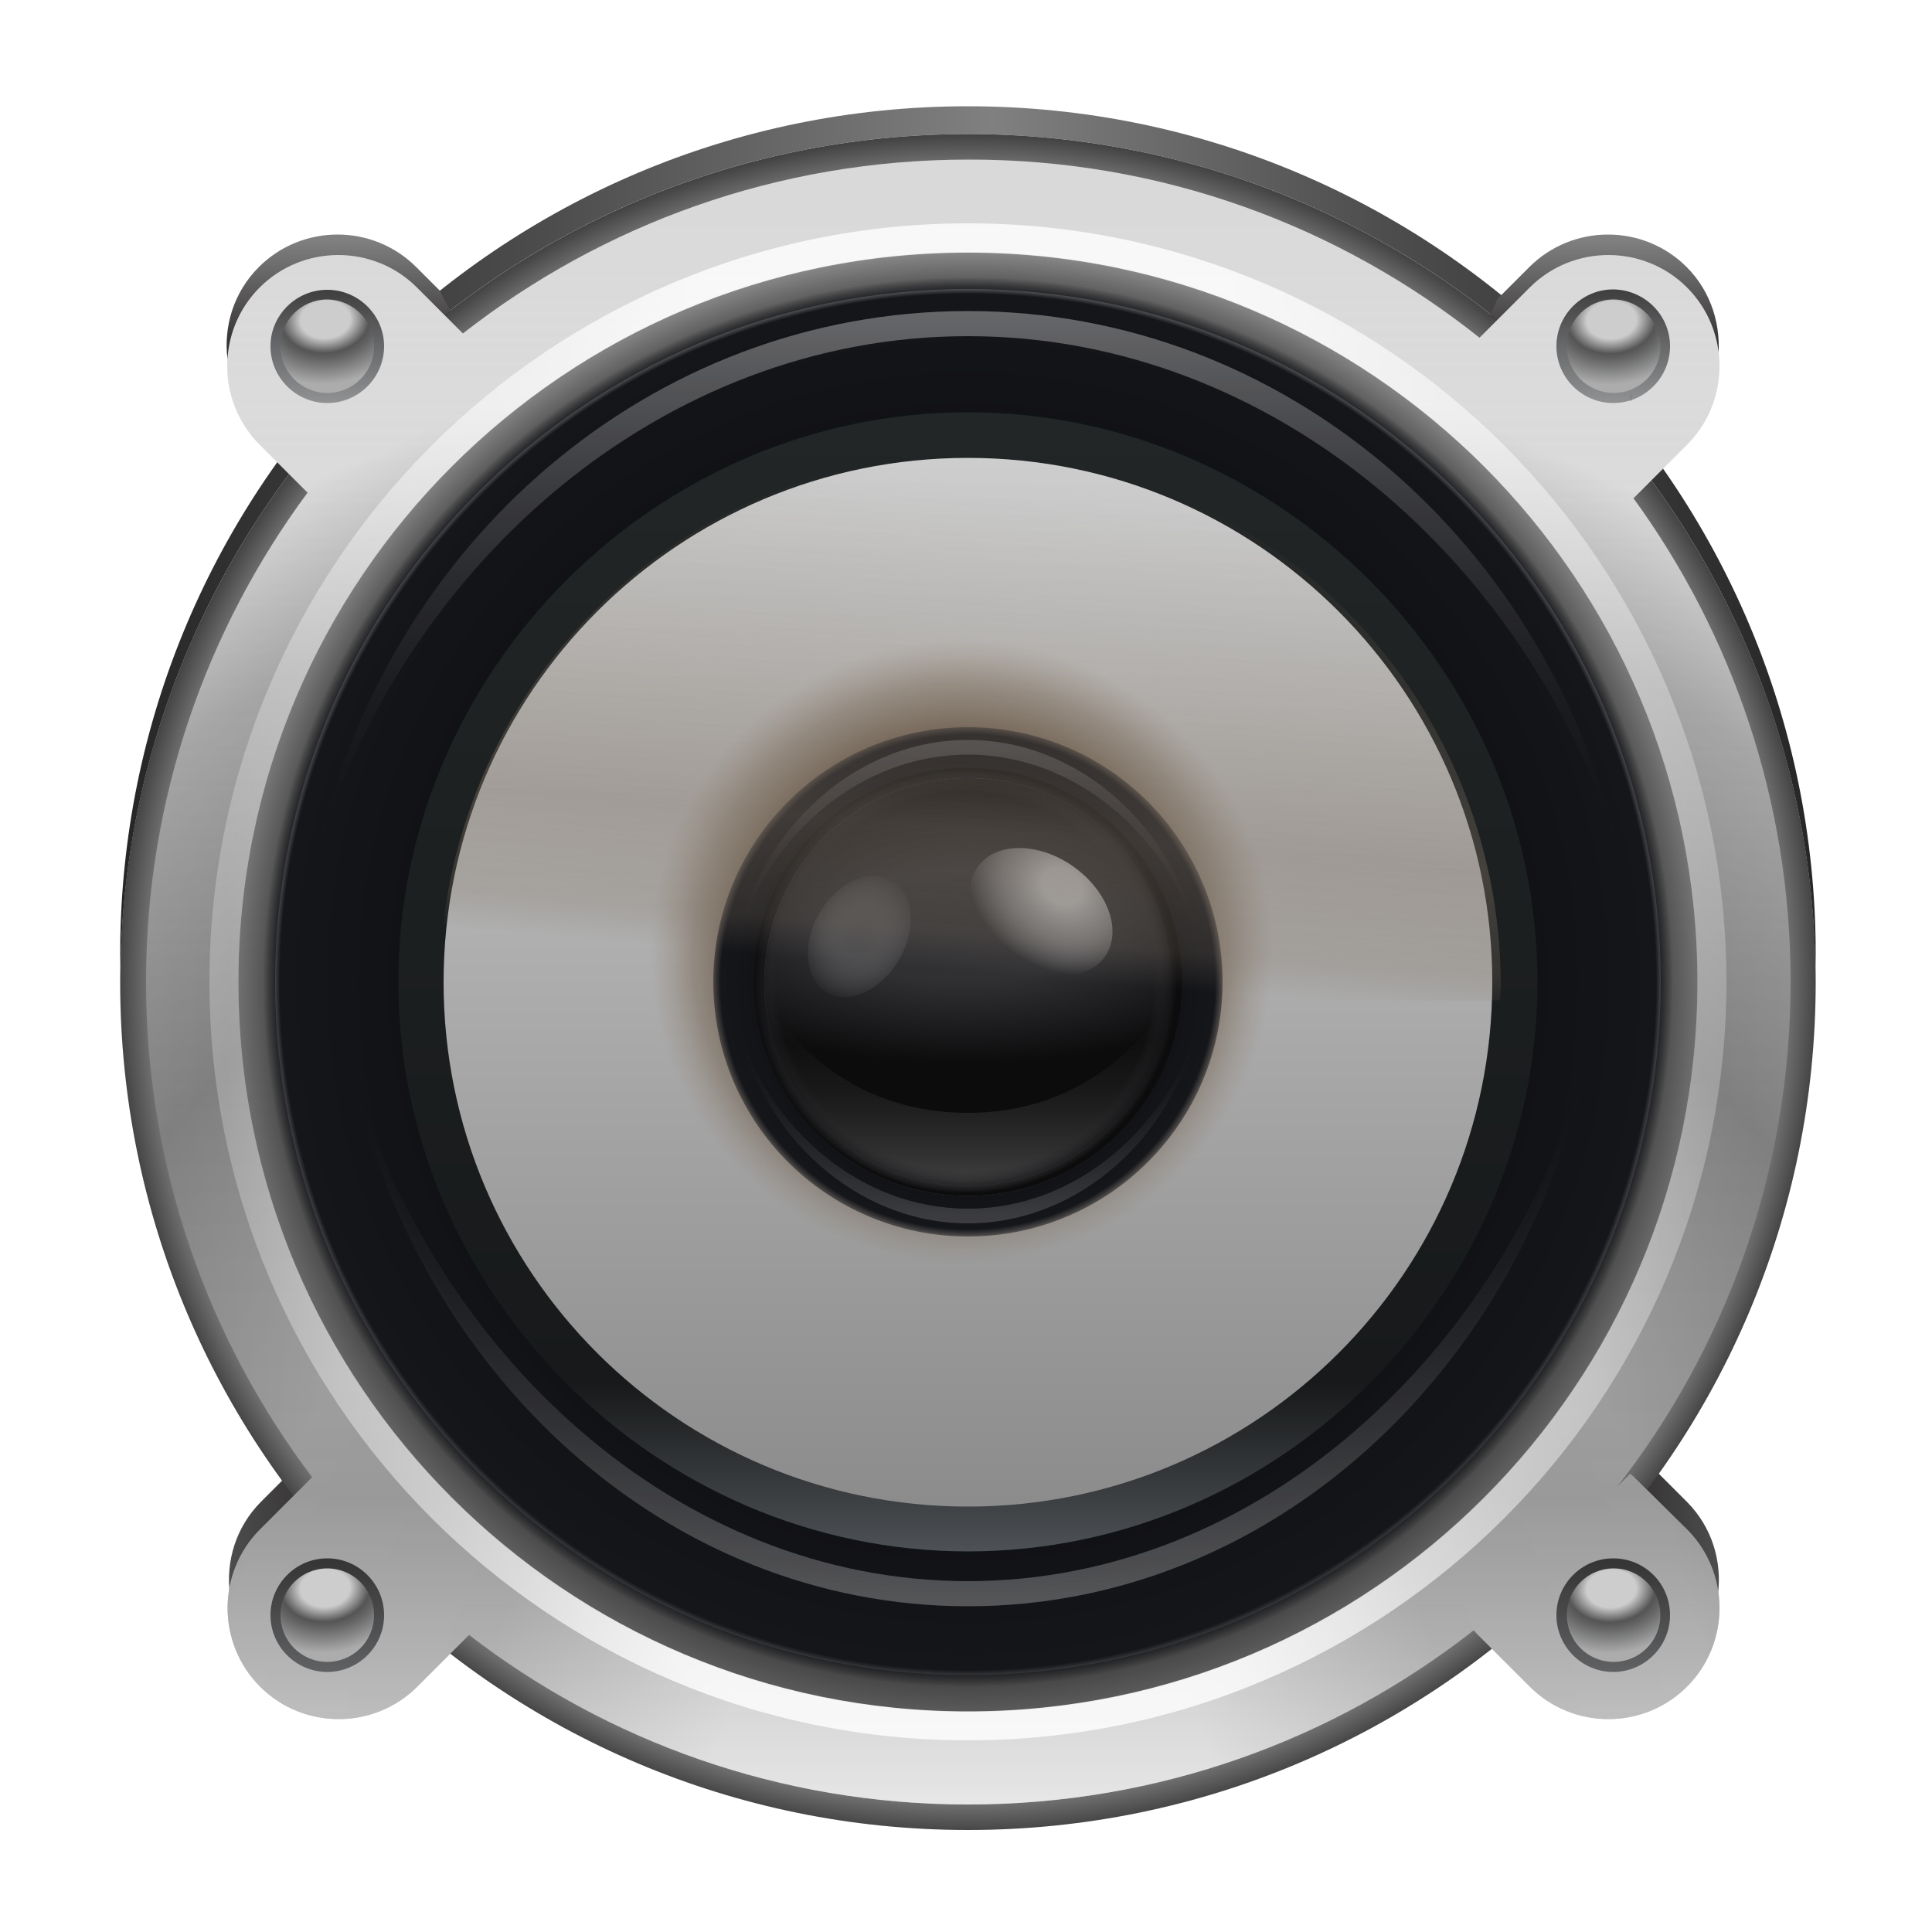 <?xml version="1.0" encoding="utf-8"?>
<!-- Generator: Adobe Illustrator 24.0.2, SVG Export Plug-In . SVG Version: 6.00 Build 0)  -->
<svg version="1.1" id="icon-speaker" xmlns="http://www.w3.org/2000/svg" xmlns:xlink="http://www.w3.org/1999/xlink" x="0px"
	 y="0px" viewBox="0 0 500 500" style="enable-background:new 0 0 500 500;" xml:space="preserve">
<style type="text/css">
	.st0{fill:url(#SVGID_1_);}
	.st1{fill:url(#SVGID_2_);}
	.st2{fill:url(#SVGID_3_);}
	.st3{fill:url(#SVGID_4_);}
	.st4{fill:url(#SVGID_5_);}
	.st5{fill:url(#SVGID_6_);}
	.st6{fill:url(#SVGID_7_);}
	.st7{fill:url(#SVGID_8_);}
	.st8{opacity:0.5;fill:url(#SVGID_9_);enable-background:new    ;}
	.st9{fill:url(#SVGID_10_);}
	.st10{fill:url(#SVGID_11_);}
	.st11{opacity:0.8;fill:url(#SVGID_12_);enable-background:new    ;}
	.st12{opacity:0.8;fill:url(#SVGID_13_);enable-background:new    ;}
	.st13{fill:url(#SVGID_14_);}
	.st14{opacity:0.8;fill:url(#SVGID_15_);enable-background:new    ;}
	.st15{fill:url(#SVGID_16_);}
	.st16{opacity:0.8;fill:url(#SVGID_17_);enable-background:new    ;}
	.st17{fill:url(#SVGID_18_);}
	.st18{opacity:0.8;fill:url(#SVGID_19_);enable-background:new    ;}
	.st19{fill:url(#SVGID_20_);}
	.st20{fill:#808080;}
	.st21{opacity:0.6;fill:url(#SVGID_21_);enable-background:new    ;}
	.st22{fill:url(#SVGID_22_);}
	.st23{opacity:0.5;fill:url(#SVGID_23_);enable-background:new    ;}
	.st24{opacity:0.4;fill:url(#SVGID_24_);enable-background:new    ;}
	.st25{fill:url(#SVGID_25_);}
	.st26{fill:url(#SVGID_26_);}
	.st27{fill:url(#SVGID_27_);}
	.st28{opacity:0.3;fill:url(#SVGID_28_);enable-background:new    ;}
	.st29{opacity:0.25;fill:url(#SVGID_29_);enable-background:new    ;}
	.st30{opacity:0.8;fill:url(#SVGID_30_);enable-background:new    ;}
	.st31{fill:url(#SVGID_31_);}
	.st32{opacity:0.7;fill:url(#SVGID_32_);enable-background:new    ;}
	.st33{fill:url(#SVGID_33_);}
	.st34{opacity:0.5;fill:url(#SVGID_34_);enable-background:new    ;}
</style>
<linearGradient id="SVGID_1_" gradientUnits="userSpaceOnUse" x1="30.895" y1="362.817" x2="469.756" y2="362.817" gradientTransform="matrix(1 0 0 -1 0.176 501.785)">
	<stop  offset="0" style="stop-color:#262626"/>
	<stop  offset="0.255" style="stop-color:#4D4D4D"/>
	<stop  offset="0.515" style="stop-color:#808080"/>
	<stop  offset="0.746" style="stop-color:#4D4D4D"/>
	<stop  offset="1" style="stop-color:#262626"/>
</linearGradient>
<path class="st0" d="M250.5,34.7c120,0,217.4,96.3,219.3,215.8c0-1.2,0.1-2.4,0.1-3.6c0-121.2-98.3-219.4-219.4-219.4
	c-121.2,0-219.4,98.2-219.4,219.4c0,1.2,0.1,2.4,0.1,3.6C33.1,131,130.5,34.7,250.5,34.7z"/>
<linearGradient id="SVGID_2_" gradientUnits="userSpaceOnUse" x1="413.6" y1="405.977" x2="413.6" y2="439.679" gradientTransform="matrix(1 0 0 -1 0.176 501.785)">
	<stop  offset="0" style="stop-color:#231F20"/>
	<stop  offset="1" style="stop-color:#808080"/>
</linearGradient>
<path class="st1" d="M436.5,69.1c-11.2-11.2-29.5-11.2-40.7,0l-8.2,8.2l-4.8,10.2l0,0l13-11.1c11.2-11.2,29.5-11.2,40.7,0
	c4.7,4.7,7.3,10.6,8.1,16.7C445.6,84.6,443,75.6,436.5,69.1z"/>
<linearGradient id="SVGID_3_" gradientUnits="userSpaceOnUse" x1="88.897" y1="405.985" x2="88.897" y2="439.679" gradientTransform="matrix(1 0 0 -1 0.176 501.785)">
	<stop  offset="0" style="stop-color:#231F20"/>
	<stop  offset="1" style="stop-color:#808080"/>
</linearGradient>
<path class="st2" d="M113.8,75.2L113.8,75.2l-6.1-6.1c-11.2-11.2-29.5-11.2-40.7,0c-6.6,6.6-9.2,15.5-8.1,24
	c0.8-6.1,3.4-12,8.1-16.7c11.2-11.2,29.5-11.2,40.7,0l10.9,10.9l1-1L113.8,75.2z"/>
<linearGradient id="SVGID_4_" gradientUnits="userSpaceOnUse" x1="381.152" y1="105.493" x2="444.616" y2="105.493" gradientTransform="matrix(1 0 0 -1 0.176 501.785)">
	<stop  offset="0.41" style="stop-color:#231F20"/>
	<stop  offset="1" style="stop-color:#4D4D4D"/>
</linearGradient>
<path class="st3" d="M384.9,418.4l37-37c0.3,0.3,0.7,0.5,0.9,0.8l13.7,13.7c4.7,4.7,7.3,10.6,8.1,16.7c1.1-8.5-1.5-17.4-8.1-24
	l-13.7-13.7c-0.3-0.3-0.6-0.5-0.9-0.8l-40.5,40.5c0.3,0.3,0.5,0.7,0.8,0.9L384.9,418.4z"/>
<linearGradient id="SVGID_5_" gradientUnits="userSpaceOnUse" x1="269.941" y1="105.497" x2="333.404" y2="105.497" gradientTransform="matrix(-1 0 0 -1 392.727 501.785)">
	<stop  offset="0.41" style="stop-color:#231F20"/>
	<stop  offset="1" style="stop-color:#4D4D4D"/>
</linearGradient>
<path class="st4" d="M119.2,418.4l-37-37c-0.3,0.3-0.7,0.5-0.9,0.8l-13.7,13.7c-4.7,4.7-7.3,10.6-8.1,16.7c-1.1-8.5,1.5-17.4,8.1-24
	l13.7-13.7c0.3-0.3,0.6-0.5,0.9-0.8l40.5,40.5c-0.3,0.3-0.5,0.7-0.8,0.9L119.2,418.4z"/>
<radialGradient id="SVGID_6_" cx="253.933" cy="34.861" r="406.791" gradientTransform="matrix(1 0 0 -1 0.176 501.785)" gradientUnits="userSpaceOnUse">
	<stop  offset="0.169" style="stop-color:#CECECE"/>
	<stop  offset="0.337" style="stop-color:#989899"/>
	<stop  offset="0.512" style="stop-color:#9B9B9C"/>
	<stop  offset="0.705" style="stop-color:#666666"/>
	<stop  offset="0.892" style="stop-color:#9B9B9C"/>
	<stop  offset="1" style="stop-color:#D9D9D9"/>
</radialGradient>
<path class="st5" d="M467.7,254.2c0,120-97.3,217.2-217.2,217.2c-120,0-217.2-97.3-217.2-217.2c0-120,97.3-217.2,217.2-217.2
	C370.5,36.9,467.7,134.2,467.7,254.2z"/>
<radialGradient id="SVGID_7_" cx="250.5" cy="247.401" r="220.222" gradientTransform="matrix(1 0 0 -1 0 502)" gradientUnits="userSpaceOnUse">
	<stop  offset="0.952" style="stop-color:#808080"/>
	<stop  offset="1" style="stop-color:#404040"/>
</radialGradient>
<path class="st6" d="M250.5,34.7C129.3,34.7,31.1,133,31.1,254.2c0,121.2,98.2,219.4,219.4,219.4c121.2,0,219.4-98.2,219.4-219.4
	C469.9,133,371.7,34.7,250.5,34.7z"/>
<radialGradient id="SVGID_8_" cx="249.002" cy="37.94" r="378.703" gradientTransform="matrix(1 0 0 -1 0.176 501.785)" gradientUnits="userSpaceOnUse">
	<stop  offset="0.169" style="stop-color:#CECECE"/>
	<stop  offset="0.337" style="stop-color:#989899"/>
	<stop  offset="0.512" style="stop-color:#9B9B9C"/>
	<stop  offset="0.705" style="stop-color:#666666"/>
	<stop  offset="0.892" style="stop-color:#9B9B9C"/>
	<stop  offset="1" style="stop-color:#D9D9D9"/>
</radialGradient>
<path class="st7" d="M422.8,382.2c-0.3-0.3-0.6-0.5-0.9-0.8l-3.5,3.5c28.2-36.1,45-81.5,45-130.8c0-46.8-15.1-90-40.7-125.2
	c0.1,0,0.1-0.1,0.2-0.1l13.7-13.7c11.2-11.2,11.2-29.5,0-40.7c-11.2-11.2-29.5-11.2-40.7,0l-13,13c-36.3-28.9-82.3-46.2-132.3-46.1
	c-49.4,0-94.7,16.8-130.8,45l-11.9-11.9c-11.2-11.2-29.5-11.2-40.7,0c-11.2,11.2-11.2,29.5,0,40.7l12.4,12.4
	c-26.2,35.4-41.8,79.2-41.8,126.6c0,48.1,16,92.5,43,128.2l-13.5,13.5c-11.2,11.2-11.2,29.5,0,40.7c11.2,11.2,29.5,11.2,40.7,0
	l13.4-13.4C157,450.6,201.9,467,250.5,467c49.4,0,94.8-16.8,130.9-45.1l0,0c0.3,0.3,0.5,0.6,0.8,0.9l13.7,13.7
	c11.2,11.2,29.5,11.2,40.7,0c11.2-11.2,11.2-29.5,0-40.7L422.8,382.2z"/>
<linearGradient id="SVGID_9_" gradientUnits="userSpaceOnUse" x1="250.501" y1="36.112" x2="250.501" y2="453.921" gradientTransform="matrix(1 0 0 -1 0 502)">
	<stop  offset="0" style="stop-color:#FFFFFF"/>
	<stop  offset="0.188" style="stop-color:#999999;stop-opacity:0.891"/>
	<stop  offset="1" style="stop-color:#FFFFFF;stop-opacity:0"/>
</linearGradient>
<path class="st8" d="M422.8,382.2c-0.3-0.3-0.6-0.5-0.9-0.8l-3.5,3.5c28.2-36.1,45-81.5,45-130.8c0-46.8-15.1-90-40.7-125.2
	c0.1,0,0.1-0.1,0.2-0.1l13.7-13.7c11.2-11.2,11.2-29.5,0-40.7c-11.2-11.2-29.5-11.2-40.7,0l-13,13c-36.3-28.9-82.3-46.2-132.3-46.1
	c-49.4,0-94.7,16.8-130.8,45l-11.9-11.9c-11.2-11.2-29.5-11.2-40.7,0c-11.2,11.2-11.2,29.5,0,40.7l12.4,12.4
	c-26.2,35.4-41.8,79.2-41.8,126.6c0,48.1,16,92.5,43,128.2l-13.5,13.5c-11.2,11.2-11.2,29.5,0,40.7c11.2,11.2,29.5,11.2,40.7,0
	l13.4-13.4C157,450.6,201.9,467,250.5,467c49.4,0,94.8-16.8,130.9-45.1l0,0c0.3,0.3,0.5,0.6,0.8,0.9l13.7,13.7
	c11.2,11.2,29.5,11.2,40.7,0c11.2-11.2,11.2-29.5,0-40.7L422.8,382.2z"/>
<linearGradient id="SVGID_10_" gradientUnits="userSpaceOnUse" x1="250.324" y1="432.885" x2="250.324" y2="62.693" gradientTransform="matrix(1 0 0 -1 0.176 501.785)">
	<stop  offset="0" style="stop-color:#D9D9D9"/>
	<stop  offset="1" style="stop-color:#808080"/>
</linearGradient>
<path class="st9" d="M439.3,254.2c0,104.3-84.5,188.8-188.8,188.8c-104.3,0-188.8-84.5-188.8-188.8c0-104.3,84.5-188.8,188.8-188.8
	C354.8,65.4,439.3,149.9,439.3,254.2z"/>
<radialGradient id="SVGID_11_" cx="250.324" cy="247.638" r="188.783" gradientTransform="matrix(1 0 0 -1 0.176 501.785)" gradientUnits="userSpaceOnUse">
	<stop  offset="0.922" style="stop-color:#333333"/>
	<stop  offset="1" style="stop-color:#333333;stop-opacity:0.5"/>
</radialGradient>
<path class="st10" d="M250.5,65.4c-104.3,0-188.8,84.5-188.8,188.8c0,104.3,84.5,188.8,188.8,188.8c104.3,0,188.8-84.5,188.8-188.8
	C439.3,149.9,354.8,65.4,250.5,65.4z M250.5,433.5c-99.1,0-179.3-80.3-179.3-179.3c0-99,80.3-179.4,179.3-179.4
	c99,0,179.3,80.3,179.3,179.4C429.8,353.2,349.5,433.5,250.5,433.5z"/>
<linearGradient id="SVGID_12_" gradientUnits="userSpaceOnUse" x1="53.992" y1="247.645" x2="445.033" y2="247.645" gradientTransform="matrix(1 0 0 -1 0.176 501.785)">
	<stop  offset="1.212100e-02" style="stop-color:#FFFFFF;stop-opacity:0.3"/>
	<stop  offset="0.315" style="stop-color:#FFFFFF"/>
	<stop  offset="0.679" style="stop-color:#FFFFFF"/>
	<stop  offset="1" style="stop-color:#FFFFFF;stop-opacity:0.3"/>
</linearGradient>
<path class="st11" d="M250.5,57.8c-108.4,0-196.3,87.9-196.3,196.3c0,108.4,87.9,196.3,196.3,196.3c108.4,0,196.3-87.9,196.3-196.3
	C446.8,145.7,358.9,57.8,250.5,57.8z M250.5,442.9c-104.3,0-188.8-84.5-188.8-188.8c0-104.3,84.5-188.8,188.8-188.8
	c104.3,0,188.8,84.5,188.8,188.8C439.3,358.4,354.8,442.9,250.5,442.9z"/>
<g>
	
		<linearGradient id="SVGID_13_" gradientUnits="userSpaceOnUse" x1="417.962" y1="398.029" x2="417.962" y2="426.364" gradientTransform="matrix(1 0 0 -1 -0.38 501.761)">
		<stop  offset="0" style="stop-color:#7B7D80"/>
		<stop  offset="1" style="stop-color:#19191A"/>
	</linearGradient>
	<path class="st12" d="M432.2,89.6c0,8.1-6.6,14.7-14.7,14.7c-8.1,0-14.7-6.6-14.7-14.7c0-8.1,6.6-14.7,14.7-14.7
		C425.7,75,432.2,81.6,432.2,89.6z"/>
	
		<radialGradient id="SVGID_14_" cx="556.148" cy="597.063" r="16.63" gradientTransform="matrix(6.892600e-02 0.998 1.317 -9.098200e-02 -407.584 -417.87)" gradientUnits="userSpaceOnUse">
		<stop  offset="0.291" style="stop-color:#CDCDCD"/>
		<stop  offset="0.521" style="stop-color:#555556"/>
		<stop  offset="0.6" style="stop-color:#616162"/>
		<stop  offset="1" style="stop-color:#ABACAB"/>
	</radialGradient>
	<path class="st13" d="M429.7,89.6c0,6.7-5.4,12.1-12.1,12.1c-6.7,0-12.1-5.4-12.1-12.1c0-6.7,5.4-12.1,12.1-12.1
		C424.3,77.6,429.7,83,429.7,89.6z"/>
</g>
<g>
	
		<linearGradient id="SVGID_15_" gradientUnits="userSpaceOnUse" x1="417.955" y1="69.68" x2="417.955" y2="98.024" gradientTransform="matrix(1 0 0 -1 -0.38 501.761)">
		<stop  offset="0" style="stop-color:#4A4B4D"/>
		<stop  offset="1" style="stop-color:#19191A"/>
	</linearGradient>
	<path class="st14" d="M432.2,418c0,8.1-6.6,14.7-14.7,14.7c-8.1,0-14.7-6.6-14.7-14.7c0-8.1,6.6-14.7,14.7-14.7
		C425.7,403.3,432.2,409.9,432.2,418z"/>
	
		<radialGradient id="SVGID_16_" cx="514.043" cy="228.725" r="16.63" gradientTransform="matrix(6.892600e-02 0.998 1.317 -9.098200e-02 80.361 -81.031)" gradientUnits="userSpaceOnUse">
		<stop  offset="0.291" style="stop-color:#CDCDCD"/>
		<stop  offset="0.521" style="stop-color:#555556"/>
		<stop  offset="0.6" style="stop-color:#616162"/>
		<stop  offset="1" style="stop-color:#ABACAB"/>
	</radialGradient>
	<path class="st15" d="M429.7,418c0,6.7-5.4,12.1-12.1,12.1c-6.7,0-12.1-5.4-12.1-12.1c0-6.7,5.4-12.1,12.1-12.1
		C424.3,405.9,429.7,411.3,429.7,418z"/>
</g>
<g>
	
		<linearGradient id="SVGID_17_" gradientUnits="userSpaceOnUse" x1="85.081" y1="398.029" x2="85.081" y2="426.364" gradientTransform="matrix(1 0 0 -1 -0.38 501.761)">
		<stop  offset="0" style="stop-color:#7B7D80"/>
		<stop  offset="1" style="stop-color:#19191A"/>
	</linearGradient>
	<path class="st16" d="M99.4,89.6c0,8.1-6.6,14.7-14.7,14.7c-8.1,0-14.7-6.6-14.7-14.7C70,81.6,76.6,75,84.7,75
		C92.8,75,99.4,81.6,99.4,89.6z"/>
	
		<radialGradient id="SVGID_18_" cx="183.436" cy="629.395" r="16.63" gradientTransform="matrix(6.892600e-02 0.998 1.317 -9.098200e-02 -757.352 -43.103)" gradientUnits="userSpaceOnUse">
		<stop  offset="0.291" style="stop-color:#CDCDCD"/>
		<stop  offset="0.521" style="stop-color:#555556"/>
		<stop  offset="0.6" style="stop-color:#616162"/>
		<stop  offset="1" style="stop-color:#ABACAB"/>
	</radialGradient>
	<path class="st17" d="M96.8,89.6c0,6.7-5.4,12.1-12.1,12.1c-6.7,0-12.1-5.4-12.1-12.1c0-6.7,5.4-12.1,12.1-12.1
		C91.4,77.6,96.8,83,96.8,89.6z"/>
</g>
<g>
	
		<linearGradient id="SVGID_19_" gradientUnits="userSpaceOnUse" x1="85.088" y1="69.68" x2="85.088" y2="98.024" gradientTransform="matrix(1 0 0 -1 -0.38 501.761)">
		<stop  offset="0" style="stop-color:#4A4B4D"/>
		<stop  offset="1" style="stop-color:#19191A"/>
	</linearGradient>
	<path class="st18" d="M99.4,418c0,8.1-6.6,14.7-14.7,14.7c-8.1,0-14.7-6.6-14.7-14.7c0-8.1,6.6-14.7,14.7-14.7
		C92.8,403.3,99.4,409.9,99.4,418z"/>
	
		<radialGradient id="SVGID_20_" cx="141.347" cy="261.055" r="16.63" gradientTransform="matrix(6.892600e-02 0.998 1.317 -9.098200e-02 -269.392 293.719)" gradientUnits="userSpaceOnUse">
		<stop  offset="0.291" style="stop-color:#CDCDCD"/>
		<stop  offset="0.521" style="stop-color:#555556"/>
		<stop  offset="0.6" style="stop-color:#616162"/>
		<stop  offset="1" style="stop-color:#ABACAB"/>
	</radialGradient>
	<path class="st19" d="M96.8,418c0,6.7-5.4,12.1-12.1,12.1c-6.7,0-12.1-5.4-12.1-12.1c0-6.7,5.4-12.1,12.1-12.1
		C91.4,405.9,96.8,411.3,96.8,418z"/>
</g>
<path class="st20" d="M421.9,103.9c0.5-0.5,0.5-1.4,0-2"/>
<radialGradient id="SVGID_21_" cx="248.677" cy="255.578" r="80.65" gradientTransform="matrix(1 0 0 -1 0.176 501.785)" gradientUnits="userSpaceOnUse">
	<stop  offset="0.564" style="stop-color:#331A00;stop-opacity:0"/>
	<stop  offset="0.679" style="stop-color:#331A00"/>
	<stop  offset="0.861" style="stop-color:#523619;stop-opacity:0.5"/>
	<stop  offset="1" style="stop-color:#806040;stop-opacity:0"/>
</radialGradient>
<path class="st21" d="M329.5,246.2c0,44.5-36.1,80.7-80.6,80.7c-44.5,0-80.6-36.1-80.7-80.7c0-44.5,36.1-80.6,80.6-80.6
	C293.4,165.6,329.5,201.7,329.5,246.2z"/>
<radialGradient id="SVGID_22_" cx="250.328" cy="247.638" r="182.427" gradientTransform="matrix(1 0 0 -1 0.176 501.785)" gradientUnits="userSpaceOnUse">
	<stop  offset="0" style="stop-color:#000000"/>
	<stop  offset="0.976" style="stop-color:#15161A"/>
	<stop  offset="1" style="stop-color:#141519;stop-opacity:0"/>
</radialGradient>
<path class="st22" d="M250.5,71.7c-100.8,0-182.4,81.7-182.4,182.4c0,100.7,81.7,182.4,182.4,182.4c100.7,0,182.4-81.7,182.4-182.4
	C432.9,153.4,351.2,71.7,250.5,71.7z M250.5,400.1c-80.6,0-145.9-65.3-145.9-145.9c0-80.6,65.3-145.9,145.9-145.9
	c80.6,0,145.9,65.3,145.9,145.9C396.4,334.7,331.1,400.1,250.5,400.1z"/>
<linearGradient id="SVGID_23_" gradientUnits="userSpaceOnUse" x1="250.326" y1="420.981" x2="250.326" y2="275.501" gradientTransform="matrix(1 0 0 -1 0.176 501.785)">
	<stop  offset="0" style="stop-color:#FFFFFF;stop-opacity:0.7"/>
	<stop  offset="0.248" style="stop-color:#FFFFFF;stop-opacity:0.4"/>
	<stop  offset="1" style="stop-color:#000000;stop-opacity:0"/>
</linearGradient>
<path class="st23" d="M250.5,87c79.1,0,146.1,59.1,168.6,134.5c-17.9-80.7-86.5-141-168.6-141c-82.2,0-150.8,60.2-168.6,141
	C104.4,146.1,171.4,87,250.5,87z"/>
<linearGradient id="SVGID_24_" gradientUnits="userSpaceOnUse" x1="250.319" y1="871.236" x2="250.319" y2="725.756" gradientTransform="matrix(1 0 0 1 0.176 -455.786)">
	<stop  offset="0" style="stop-color:#FFFFFF;stop-opacity:0.7"/>
	<stop  offset="0.248" style="stop-color:#FFFFFF;stop-opacity:0.4"/>
	<stop  offset="1" style="stop-color:#000000;stop-opacity:0"/>
</linearGradient>
<path class="st24" d="M250.5,409.2c75.2,0,138.8-59.1,160.2-134.5c-17,80.7-82.2,141-160.2,141c-78,0-143.2-60.2-160.2-141
	C111.7,350.2,175.3,409.2,250.5,409.2z"/>
<linearGradient id="SVGID_25_" gradientUnits="userSpaceOnUse" x1="250.328" y1="393.336" x2="250.328" y2="99.471" gradientTransform="matrix(1 0 0 -1 0.176 501.785)">
	<stop  offset="0" style="stop-color:#222626"/>
	<stop  offset="0.849" style="stop-color:#17191A"/>
	<stop  offset="1" style="stop-color:#4F5256"/>
</linearGradient>
<path class="st25" d="M250.5,106.7c-80.6,0-147.4,66.8-147.4,147.4c0,80.6,66.8,147.4,147.4,147.4c80.6,0,147.4-66.8,147.4-147.4
	C397.9,173.5,331.1,106.7,250.5,106.7z M250.5,389.9c-75,0-135.7-60.8-135.7-135.7c0-75,60.8-135.7,135.7-135.7
	c75,0,135.7,60.8,135.7,135.7C386.2,329.1,325.5,389.9,250.5,389.9z"/>
<radialGradient id="SVGID_26_" cx="249.1" cy="53.952" r="92.747" gradientTransform="matrix(1 0 0 -0.411 0.176 261.608)" gradientUnits="userSpaceOnUse">
	<stop  offset="0.382" style="stop-color:#303033"/>
	<stop  offset="0.939" style="stop-color:#0C0C0D"/>
</radialGradient>
<path class="st26" d="M303.2,254.1c0,29.1-23.6,52.7-52.7,52.8c-29.1,0-52.7-23.6-52.7-52.8c0-29.1,23.6-52.7,52.7-52.7
	C279.6,201.4,303.2,225,303.2,254.1z"/>
<radialGradient id="SVGID_27_" cx="250.321" cy="247.648" r="65.943" gradientTransform="matrix(1 0 0 -1 0.176 501.785)" gradientUnits="userSpaceOnUse">
	<stop  offset="0" style="stop-color:#000000"/>
	<stop  offset="0.97" style="stop-color:#15161A"/>
	<stop  offset="1" style="stop-color:#141519;stop-opacity:0.5"/>
</radialGradient>
<path class="st27" d="M250.5,188.2c-36.4,0-65.9,29.5-65.9,65.9c0,36.4,29.5,65.9,65.9,65.9c36.4,0,65.9-29.5,65.9-65.9
	C316.4,217.7,286.9,188.2,250.5,188.2z M250.5,306.9c-29.1,0-52.7-23.6-52.7-52.8c0-29.1,23.6-52.7,52.7-52.7
	c29.1,0,52.7,23.6,52.7,52.7C303.2,283.3,279.6,306.9,250.5,306.9z"/>
<linearGradient id="SVGID_28_" gradientUnits="userSpaceOnUse" x1="250.324" y1="310.123" x2="250.324" y2="257.183" gradientTransform="matrix(1 0 0 -1 0.176 501.785)">
	<stop  offset="0" style="stop-color:#FFFFFF;stop-opacity:0.7"/>
	<stop  offset="0.248" style="stop-color:#FFFFFF;stop-opacity:0.4"/>
	<stop  offset="1" style="stop-color:#000000;stop-opacity:0"/>
</linearGradient>
<path class="st28" d="M250.5,195.3c28,0,51.6,20.9,59.6,47.5c-6.3-28.5-30.6-51.3-59.6-51.3c-29,0-53.3,22.8-59.6,51.3
	C198.9,216.2,222.5,195.3,250.5,195.3z"/>
<linearGradient id="SVGID_29_" gradientUnits="userSpaceOnUse" x1="250.325" y1="763.24" x2="250.325" y2="710.301" gradientTransform="matrix(1 0 0 1 0.175 -446.728)">
	<stop  offset="0" style="stop-color:#FFFFFF;stop-opacity:0.7"/>
	<stop  offset="0.248" style="stop-color:#FFFFFF;stop-opacity:0.4"/>
	<stop  offset="1" style="stop-color:#000000;stop-opacity:0"/>
</linearGradient>
<path class="st29" d="M250.5,312.8c28,0,51.6-20.9,59.6-47.5c-6.3,28.5-30.6,51.3-59.6,51.3c-29,0-53.3-22.8-59.6-51.3
	C198.9,292,222.5,312.8,250.5,312.8z"/>
<linearGradient id="SVGID_30_" gradientUnits="userSpaceOnUse" x1="250.321" y1="245.901" x2="250.321" y2="184.619" gradientTransform="matrix(1 0 0 -1 0.176 501.785)">
	<stop  offset="0" style="stop-color:#000000;stop-opacity:0"/>
	<stop  offset="1" style="stop-color:#FFFFFF;stop-opacity:0.4"/>
</linearGradient>
<path class="st30" d="M250.5,288c-41.4,0-55.4-35.9-55.4-33.9c0,30.6,24.8,55.4,55.4,55.4c30.6,0,55.4-24.8,55.4-55.4
	C305.9,252.1,291.3,288,250.5,288z"/>
<radialGradient id="SVGID_31_" cx="249.618" cy="247.794" r="54.845" gradientTransform="matrix(1 0 0 -1 0.176 501.785)" gradientUnits="userSpaceOnUse">
	<stop  offset="0.891" style="stop-color:#2E2E31;stop-opacity:0"/>
	<stop  offset="1" style="stop-color:#0C0C0D"/>
</radialGradient>
<path class="st31" d="M305.9,254.1c0,30.6-24.8,55.4-55.4,55.4c-30.6,0-55.4-24.8-55.4-55.4c0-30.6,24.8-55.4,55.4-55.4
	C281.1,198.8,305.9,223.6,305.9,254.1z"/>
<radialGradient id="SVGID_32_" cx="316.343" cy="356.597" r="14.561" gradientTransform="matrix(0.866 0.5 0.609 -1.054 -268.649 460.106)" gradientUnits="userSpaceOnUse">
	<stop  offset="0.2" style="stop-color:#808080;stop-opacity:0.5"/>
	<stop  offset="1" style="stop-color:#FFFFFF;stop-opacity:0"/>
</radialGradient>
<path class="st32" d="M232.7,248.3c-4.6,8-13,11.9-18.7,8.6c-5.7-3.3-6.6-12.5-2-20.5c4.6-8,13-11.9,18.7-8.6
	C236.5,231.1,237.4,240.3,232.7,248.3z"/>
<radialGradient id="SVGID_33_" cx="204.786" cy="260.954" r="21.592" gradientTransform="matrix(-0.574 0.819 -0.997 -0.698 652.719 243.607)" gradientUnits="userSpaceOnUse">
	<stop  offset="0.206" style="stop-color:#FFFFFF;stop-opacity:0.6"/>
	<stop  offset="0.612" style="stop-color:#DDDDDD;stop-opacity:0.405"/>
	<stop  offset="1" style="stop-color:#FFFFFF;stop-opacity:0"/>
</radialGradient>
<path class="st33" d="M261.3,247.7c9.1,6.4,20.2,6.3,24.7-0.2c4.5-6.5,0.8-16.9-8.3-23.3c-9.1-6.4-20.2-6.3-24.7,0.2
	C248.5,230.9,252.2,241.3,261.3,247.7z"/>
<linearGradient id="SVGID_34_" gradientUnits="userSpaceOnUse" x1="261.799" y1="376.595" x2="251.062" y2="250.061" gradientTransform="matrix(1 0 0 -1 0.176 501.785)">
	<stop  offset="0" style="stop-color:#807366;stop-opacity:0"/>
	<stop  offset="0.709" style="stop-color:#807366;stop-opacity:0.8"/>
	<stop  offset="0.921" style="stop-color:#807366;stop-opacity:0.5"/>
	<stop  offset="1" style="stop-color:#807366;stop-opacity:0"/>
</linearGradient>
<path class="st34" d="M388.2,258.9c0-1.2,0.2-2.4,0.2-3.7c0-76.1-61.5-137.7-137.3-137.7c-75.8,0-137.3,61.7-137.3,137.7
	c0,1.2,0.2,2.4,0.2,3.7H388.2z"/>
</svg>
